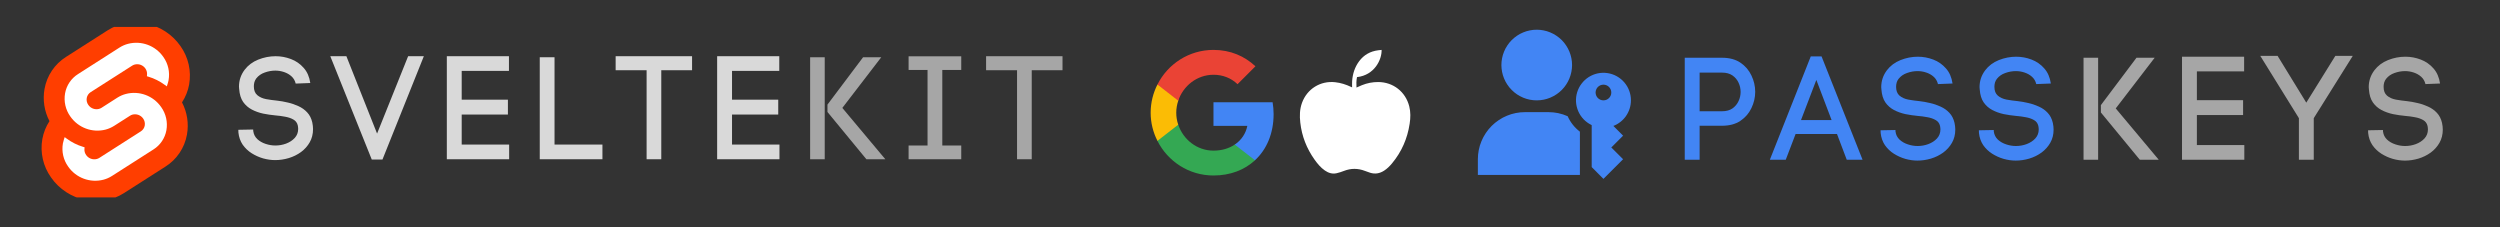 <svg xmlns="http://www.w3.org/2000/svg" xmlns:xlink="http://www.w3.org/1999/xlink" width="550" zoomAndPan="magnify" viewBox="0 0 412.5 37.5" height="50" preserveAspectRatio="xMidYMid meet" version="1.0"><rect x="0" y="0" width="412.5" height="37.5" fill="#333333" stroke="none"/><defs><g/><clipPath id="7c0d87cd0f"><path d="M 6.168 4.441 L 32 4.441 L 32 32.566 L 6.168 32.566 Z M 6.168 4.441 " clip-rule="nonzero"/></clipPath><clipPath id="bdeb467347"><path d="M 200 16 L 210.363 16 L 210.363 27 L 200 27 Z M 200 16 " clip-rule="nonzero"/></clipPath><clipPath id="6efae5b1ec"><path d="M 190 20 L 208 20 L 208 28.957 L 190 28.957 Z M 190 20 " clip-rule="nonzero"/></clipPath><clipPath id="819f013bbe"><path d="M 189.641 13 L 195 13 L 195 24 L 189.641 24 Z M 189.641 13 " clip-rule="nonzero"/></clipPath><clipPath id="3eb36276bc"><path d="M 190 8.234 L 208 8.234 L 208 17 L 190 17 Z M 190 8.234 " clip-rule="nonzero"/></clipPath><clipPath id="2fb845a407"><path d="M 214.422 8.234 L 232.922 8.234 L 232.922 28.957 L 214.422 28.957 Z M 214.422 8.234 " clip-rule="nonzero"/></clipPath></defs><g clip-path="url(#7c0d87cd0f)"><path fill="#ff3e00" d="M 29.777 7.602 C 27.043 3.684 21.648 2.523 17.75 5.012 L 10.898 9.387 C 9.027 10.566 7.738 12.484 7.348 14.664 C 7.023 16.48 7.309 18.355 8.164 19.988 C 7.578 20.879 7.18 21.883 6.988 22.934 C 6.594 25.152 7.109 27.441 8.422 29.277 C 11.152 33.199 16.547 34.359 20.445 31.867 L 27.297 27.492 C 29.168 26.312 30.457 24.398 30.848 22.219 C 31.176 20.398 30.887 18.527 30.031 16.891 C 30.617 16 31.016 15 31.207 13.949 C 31.602 11.727 31.086 9.438 29.777 7.602 " fill-opacity="1" fill-rule="nonzero"/></g><path fill="#ffffff" d="M 17.082 29.648 C 14.871 30.223 12.539 29.355 11.242 27.477 C 10.453 26.375 10.145 25 10.379 23.66 C 10.418 23.445 10.473 23.23 10.543 23.02 L 10.672 22.625 L 11.023 22.883 C 11.832 23.48 12.738 23.934 13.703 24.227 L 13.957 24.305 L 13.934 24.559 C 13.902 24.922 14 25.281 14.211 25.578 C 14.602 26.145 15.305 26.406 15.969 26.234 C 16.117 26.195 16.262 26.133 16.391 26.051 L 23.242 21.672 C 23.578 21.457 23.812 21.113 23.883 20.719 C 23.953 20.312 23.859 19.898 23.625 19.566 C 23.234 19 22.531 18.738 21.863 18.91 C 21.715 18.953 21.574 19.012 21.445 19.098 L 18.832 20.766 C 18.398 21.039 17.93 21.246 17.438 21.379 C 15.23 21.953 12.898 21.086 11.598 19.207 C 10.812 18.105 10.5 16.73 10.738 15.391 C 10.973 14.082 11.75 12.93 12.875 12.223 L 19.723 7.844 C 20.156 7.57 20.625 7.363 21.117 7.234 C 23.324 6.656 25.656 7.523 26.957 9.402 C 27.742 10.508 28.055 11.883 27.816 13.219 C 27.777 13.438 27.723 13.652 27.652 13.859 L 27.523 14.254 L 27.172 13.996 C 26.363 13.402 25.457 12.945 24.492 12.656 L 24.238 12.578 L 24.262 12.324 C 24.293 11.961 24.195 11.598 23.988 11.301 C 23.594 10.738 22.895 10.477 22.227 10.648 C 22.078 10.688 21.938 10.75 21.809 10.832 L 14.957 15.207 C 14.617 15.422 14.383 15.77 14.312 16.164 C 14.242 16.566 14.336 16.98 14.574 17.312 C 14.965 17.879 15.668 18.141 16.332 17.969 C 16.48 17.93 16.621 17.867 16.754 17.785 L 19.367 16.113 C 19.797 15.84 20.266 15.633 20.758 15.504 C 22.965 14.926 25.297 15.793 26.598 17.672 C 27.383 18.773 27.695 20.152 27.457 21.488 C 27.223 22.797 26.449 23.949 25.32 24.66 L 18.473 29.035 C 18.043 29.309 17.574 29.516 17.082 29.648 " fill-opacity="1" fill-rule="nonzero"/><g fill="#4285f4" fill-opacity="1"><g transform="translate(275.921, 26.357)"><g><path d="M 8.219 -16.828 C 9.438 -16.828 10.445 -16.555 11.25 -16.016 C 12.051 -15.473 12.656 -14.77 13.062 -13.906 C 13.477 -13.051 13.688 -12.148 13.688 -11.203 C 13.688 -10.273 13.477 -9.379 13.062 -8.516 C 12.656 -7.66 12.051 -6.961 11.25 -6.422 C 10.445 -5.879 9.438 -5.609 8.219 -5.609 L 4.516 -5.609 L 4.516 0 L 2.062 0 L 2.062 -16.828 Z M 8.219 -8 C 8.914 -8 9.488 -8.156 9.938 -8.469 C 10.383 -8.789 10.719 -9.191 10.938 -9.672 C 11.164 -10.148 11.281 -10.656 11.281 -11.188 C 11.281 -11.727 11.164 -12.238 10.938 -12.719 C 10.719 -13.195 10.383 -13.594 9.938 -13.906 C 9.488 -14.219 8.914 -14.375 8.219 -14.375 L 4.516 -14.375 L 4.516 -8 Z M 8.219 -8 "/></g></g></g><g fill="#4285f4" fill-opacity="1"><g transform="translate(292.119, 26.357)"><g><path d="M 4.156 -4.25 L 2.531 0 L -0.094 0 L 6.656 -17.047 L 8.438 -17.047 L 15.203 0 L 12.594 0 L 10.984 -4.25 Z M 10.094 -6.547 L 7.578 -13.172 L 5.047 -6.547 Z M 10.094 -6.547 "/></g></g></g><g fill="#4285f4" fill-opacity="1"><g transform="translate(309.278, 26.357)"><g><path d="M 10.484 -12.484 C 10.367 -12.973 10.133 -13.375 9.781 -13.688 C 9.438 -14 9.023 -14.234 8.547 -14.391 C 8.078 -14.547 7.602 -14.625 7.125 -14.625 C 6.539 -14.625 5.957 -14.52 5.375 -14.312 C 4.801 -14.113 4.336 -13.789 3.984 -13.344 C 3.848 -13.164 3.742 -12.961 3.672 -12.734 C 3.609 -12.504 3.578 -12.27 3.578 -12.031 C 3.578 -11.383 3.766 -10.898 4.141 -10.578 C 4.523 -10.254 5.008 -10.035 5.594 -9.922 C 6.176 -9.816 6.781 -9.734 7.406 -9.672 C 7.977 -9.609 8.566 -9.504 9.172 -9.359 C 9.785 -9.223 10.367 -9.023 10.922 -8.766 C 11.484 -8.516 11.969 -8.172 12.375 -7.734 C 12.781 -7.305 13.062 -6.754 13.219 -6.078 C 13.301 -5.68 13.344 -5.316 13.344 -4.984 C 13.344 -4.16 13.16 -3.43 12.797 -2.797 C 12.441 -2.172 11.961 -1.633 11.359 -1.188 C 10.754 -0.75 10.078 -0.414 9.328 -0.188 C 8.586 0.031 7.844 0.141 7.094 0.141 C 6.445 0.141 5.785 0.047 5.109 -0.141 C 4.43 -0.336 3.797 -0.625 3.203 -1 C 2.617 -1.375 2.129 -1.844 1.734 -2.406 C 1.348 -2.977 1.113 -3.645 1.031 -4.406 L 1.016 -4.859 L 3.469 -4.906 L 3.484 -4.547 L 3.484 -4.641 C 3.547 -4.129 3.766 -3.691 4.141 -3.328 C 4.523 -2.973 4.988 -2.707 5.531 -2.531 C 6.07 -2.352 6.602 -2.266 7.125 -2.266 C 7.727 -2.266 8.316 -2.367 8.891 -2.578 C 9.473 -2.797 9.953 -3.109 10.328 -3.516 C 10.703 -3.93 10.891 -4.426 10.891 -5 C 10.891 -5.176 10.867 -5.367 10.828 -5.578 C 10.723 -6.016 10.484 -6.336 10.109 -6.547 C 9.734 -6.766 9.281 -6.922 8.75 -7.016 C 8.219 -7.117 7.676 -7.191 7.125 -7.234 C 6.457 -7.297 5.785 -7.395 5.109 -7.531 C 4.441 -7.676 3.816 -7.898 3.234 -8.203 C 2.66 -8.504 2.188 -8.922 1.812 -9.453 C 1.438 -9.992 1.219 -10.707 1.156 -11.594 L 1.156 -11.562 C 1.156 -11.645 1.148 -11.719 1.141 -11.781 C 1.129 -11.844 1.125 -11.906 1.125 -11.969 C 1.125 -13.008 1.438 -13.941 2.062 -14.766 C 2.625 -15.504 3.367 -16.062 4.297 -16.438 C 5.234 -16.812 6.191 -17 7.172 -17 C 8.035 -17 8.879 -16.844 9.703 -16.531 C 10.523 -16.219 11.223 -15.734 11.797 -15.078 C 12.379 -14.43 12.742 -13.598 12.891 -12.578 Z M 10.484 -12.484 "/></g></g></g><g fill="#4285f4" fill-opacity="1"><g transform="translate(325.499, 26.357)"><g><path d="M 10.484 -12.484 C 10.367 -12.973 10.133 -13.375 9.781 -13.688 C 9.438 -14 9.023 -14.234 8.547 -14.391 C 8.078 -14.547 7.602 -14.625 7.125 -14.625 C 6.539 -14.625 5.957 -14.52 5.375 -14.312 C 4.801 -14.113 4.336 -13.789 3.984 -13.344 C 3.848 -13.164 3.742 -12.961 3.672 -12.734 C 3.609 -12.504 3.578 -12.27 3.578 -12.031 C 3.578 -11.383 3.766 -10.898 4.141 -10.578 C 4.523 -10.254 5.008 -10.035 5.594 -9.922 C 6.176 -9.816 6.781 -9.734 7.406 -9.672 C 7.977 -9.609 8.566 -9.504 9.172 -9.359 C 9.785 -9.223 10.367 -9.023 10.922 -8.766 C 11.484 -8.516 11.969 -8.172 12.375 -7.734 C 12.781 -7.305 13.062 -6.754 13.219 -6.078 C 13.301 -5.68 13.344 -5.316 13.344 -4.984 C 13.344 -4.16 13.16 -3.43 12.797 -2.797 C 12.441 -2.172 11.961 -1.633 11.359 -1.188 C 10.754 -0.75 10.078 -0.414 9.328 -0.188 C 8.586 0.031 7.844 0.141 7.094 0.141 C 6.445 0.141 5.785 0.047 5.109 -0.141 C 4.43 -0.336 3.797 -0.625 3.203 -1 C 2.617 -1.375 2.129 -1.844 1.734 -2.406 C 1.348 -2.977 1.113 -3.645 1.031 -4.406 L 1.016 -4.859 L 3.469 -4.906 L 3.484 -4.547 L 3.484 -4.641 C 3.547 -4.129 3.766 -3.691 4.141 -3.328 C 4.523 -2.973 4.988 -2.707 5.531 -2.531 C 6.07 -2.352 6.602 -2.266 7.125 -2.266 C 7.727 -2.266 8.316 -2.367 8.891 -2.578 C 9.473 -2.797 9.953 -3.109 10.328 -3.516 C 10.703 -3.93 10.891 -4.426 10.891 -5 C 10.891 -5.176 10.867 -5.367 10.828 -5.578 C 10.723 -6.016 10.484 -6.336 10.109 -6.547 C 9.734 -6.766 9.281 -6.922 8.75 -7.016 C 8.219 -7.117 7.676 -7.191 7.125 -7.234 C 6.457 -7.297 5.785 -7.395 5.109 -7.531 C 4.441 -7.676 3.816 -7.898 3.234 -8.203 C 2.66 -8.504 2.188 -8.922 1.812 -9.453 C 1.438 -9.992 1.219 -10.707 1.156 -11.594 L 1.156 -11.562 C 1.156 -11.645 1.148 -11.719 1.141 -11.781 C 1.129 -11.844 1.125 -11.906 1.125 -11.969 C 1.125 -13.008 1.438 -13.941 2.062 -14.766 C 2.625 -15.504 3.367 -16.062 4.297 -16.438 C 5.234 -16.812 6.191 -17 7.172 -17 C 8.035 -17 8.879 -16.844 9.703 -16.531 C 10.523 -16.219 11.223 -15.734 11.797 -15.078 C 12.379 -14.43 12.742 -13.598 12.891 -12.578 Z M 10.484 -12.484 "/></g></g></g><g fill="#a6a6a6" fill-opacity="1"><g transform="translate(341.723, 26.357)"><g><path d="M 4.469 0 L 2.062 0 L 2.062 -16.828 L 4.469 -16.828 Z M 10.797 -16.828 L 13.797 -16.828 L 7.375 -8.469 L 14.469 0 L 11.344 0 L 4.922 -7.797 L 4.922 -9.016 Z M 10.797 -16.828 "/></g></g></g><g fill="#a6a6a6" fill-opacity="1"><g transform="translate(357.969, 26.357)"><g><path d="M 12.344 -2.422 L 12.344 0 L 2.062 0 L 2.062 -17 L 12.312 -17 L 12.312 -14.578 L 4.516 -14.578 L 4.516 -9.828 L 12.141 -9.828 L 12.141 -7.375 L 4.516 -7.375 L 4.516 -2.422 Z M 12.344 -2.422 "/></g></g></g><g fill="#a6a6a6" fill-opacity="1"><g transform="translate(373.302, 26.357)"><g><path d="M 7.234 -9.422 L 12.031 -17.141 L 14.906 -17.141 L 8.469 -6.859 L 8.469 0 L 6.016 0 L 6.016 -6.859 L -0.359 -17.141 L 2.5 -17.141 Z M 7.234 -9.422 "/></g></g></g><g fill="#a6a6a6" fill-opacity="1"><g transform="translate(389.716, 26.357)"><g><path d="M 10.484 -12.484 C 10.367 -12.973 10.133 -13.375 9.781 -13.688 C 9.438 -14 9.023 -14.234 8.547 -14.391 C 8.078 -14.547 7.602 -14.625 7.125 -14.625 C 6.539 -14.625 5.957 -14.52 5.375 -14.312 C 4.801 -14.113 4.336 -13.789 3.984 -13.344 C 3.848 -13.164 3.742 -12.961 3.672 -12.734 C 3.609 -12.504 3.578 -12.27 3.578 -12.031 C 3.578 -11.383 3.766 -10.898 4.141 -10.578 C 4.523 -10.254 5.008 -10.035 5.594 -9.922 C 6.176 -9.816 6.781 -9.734 7.406 -9.672 C 7.977 -9.609 8.566 -9.504 9.172 -9.359 C 9.785 -9.223 10.367 -9.023 10.922 -8.766 C 11.484 -8.516 11.969 -8.172 12.375 -7.734 C 12.781 -7.305 13.062 -6.754 13.219 -6.078 C 13.301 -5.68 13.344 -5.316 13.344 -4.984 C 13.344 -4.16 13.16 -3.43 12.797 -2.797 C 12.441 -2.172 11.961 -1.633 11.359 -1.188 C 10.754 -0.75 10.078 -0.414 9.328 -0.188 C 8.586 0.031 7.844 0.141 7.094 0.141 C 6.445 0.141 5.785 0.047 5.109 -0.141 C 4.43 -0.336 3.797 -0.625 3.203 -1 C 2.617 -1.375 2.129 -1.844 1.734 -2.406 C 1.348 -2.977 1.113 -3.645 1.031 -4.406 L 1.016 -4.859 L 3.469 -4.906 L 3.484 -4.547 L 3.484 -4.641 C 3.547 -4.129 3.766 -3.691 4.141 -3.328 C 4.523 -2.973 4.988 -2.707 5.531 -2.531 C 6.07 -2.352 6.602 -2.266 7.125 -2.266 C 7.727 -2.266 8.316 -2.367 8.891 -2.578 C 9.473 -2.797 9.953 -3.109 10.328 -3.516 C 10.703 -3.93 10.891 -4.426 10.891 -5 C 10.891 -5.176 10.867 -5.367 10.828 -5.578 C 10.723 -6.016 10.484 -6.336 10.109 -6.547 C 9.734 -6.766 9.281 -6.922 8.75 -7.016 C 8.219 -7.117 7.676 -7.191 7.125 -7.234 C 6.457 -7.297 5.785 -7.395 5.109 -7.531 C 4.441 -7.676 3.816 -7.898 3.234 -8.203 C 2.66 -8.504 2.188 -8.922 1.812 -9.453 C 1.438 -9.992 1.219 -10.707 1.156 -11.594 L 1.156 -11.562 C 1.156 -11.645 1.148 -11.719 1.141 -11.781 C 1.129 -11.844 1.125 -11.906 1.125 -11.969 C 1.125 -13.008 1.438 -13.941 2.062 -14.766 C 2.625 -15.504 3.367 -16.062 4.297 -16.438 C 5.234 -16.812 6.191 -17 7.172 -17 C 8.035 -17 8.879 -16.844 9.703 -16.531 C 10.523 -16.219 11.223 -15.734 11.797 -15.078 C 12.379 -14.43 12.742 -13.598 12.891 -12.578 Z M 10.484 -12.484 "/></g></g></g><path fill="#4285f4" d="M 259.391 10.73 C 259.391 11.113 259.352 11.492 259.277 11.867 C 259.203 12.242 259.09 12.609 258.945 12.961 C 258.797 13.316 258.621 13.652 258.406 13.969 C 258.195 14.289 257.953 14.582 257.684 14.852 C 257.41 15.125 257.117 15.363 256.797 15.578 C 256.48 15.789 256.145 15.969 255.789 16.117 C 255.438 16.262 255.074 16.375 254.699 16.449 C 254.32 16.523 253.941 16.559 253.559 16.559 C 253.176 16.559 252.797 16.523 252.422 16.449 C 252.047 16.375 251.684 16.262 251.328 16.117 C 250.977 15.969 250.641 15.789 250.32 15.578 C 250.004 15.363 249.711 15.125 249.438 14.852 C 249.168 14.582 248.926 14.289 248.715 13.969 C 248.5 13.652 248.32 13.316 248.176 12.961 C 248.027 12.609 247.918 12.242 247.844 11.867 C 247.77 11.492 247.73 11.113 247.73 10.73 C 247.73 10.348 247.77 9.969 247.844 9.594 C 247.918 9.219 248.027 8.855 248.176 8.5 C 248.32 8.148 248.5 7.812 248.715 7.492 C 248.926 7.176 249.168 6.879 249.438 6.609 C 249.711 6.34 250.004 6.098 250.32 5.887 C 250.641 5.672 250.977 5.492 251.328 5.348 C 251.684 5.199 252.047 5.09 252.422 5.016 C 252.797 4.941 253.176 4.902 253.559 4.902 C 253.941 4.902 254.32 4.941 254.699 5.016 C 255.074 5.09 255.438 5.199 255.789 5.348 C 256.145 5.492 256.48 5.672 256.797 5.887 C 257.117 6.098 257.41 6.34 257.684 6.609 C 257.953 6.879 258.195 7.176 258.406 7.492 C 258.621 7.812 258.797 8.148 258.945 8.5 C 259.09 8.855 259.203 9.219 259.277 9.594 C 259.352 9.969 259.391 10.348 259.391 10.73 Z M 259.391 10.73 " fill-opacity="1" fill-rule="nonzero"/><path fill="#4285f4" d="M 269.102 16.559 C 269.105 16.016 269.012 15.488 268.824 14.977 C 268.637 14.469 268.367 14.008 268.012 13.594 C 267.656 13.18 267.242 12.844 266.766 12.578 C 266.293 12.316 265.785 12.145 265.246 12.062 C 264.711 11.98 264.176 11.996 263.641 12.105 C 263.109 12.219 262.613 12.418 262.152 12.707 C 261.691 13 261.297 13.359 260.969 13.793 C 260.637 14.223 260.395 14.699 260.234 15.219 C 260.074 15.738 260.012 16.27 260.043 16.812 C 260.078 17.355 260.203 17.879 260.422 18.375 C 260.641 18.871 260.941 19.316 261.32 19.707 C 261.699 20.094 262.137 20.406 262.629 20.641 L 262.629 27.57 L 264.57 29.512 L 267.809 26.273 L 265.863 24.332 L 267.809 22.387 L 266.203 20.781 C 266.629 20.617 267.02 20.395 267.379 20.109 C 267.738 19.828 268.047 19.496 268.305 19.121 C 268.566 18.742 268.762 18.336 268.898 17.898 C 269.035 17.465 269.102 17.016 269.102 16.559 Z M 264.57 16.559 C 264.398 16.559 264.234 16.527 264.074 16.461 C 263.914 16.395 263.777 16.301 263.652 16.18 C 263.531 16.059 263.438 15.918 263.375 15.762 C 263.309 15.602 263.273 15.438 263.273 15.266 C 263.273 15.094 263.309 14.926 263.375 14.77 C 263.438 14.609 263.531 14.469 263.652 14.348 C 263.777 14.227 263.914 14.133 264.074 14.066 C 264.234 14.004 264.398 13.969 264.57 13.969 C 264.742 13.969 264.906 14.004 265.066 14.066 C 265.223 14.133 265.363 14.227 265.484 14.348 C 265.605 14.469 265.699 14.609 265.766 14.77 C 265.832 14.926 265.863 15.094 265.863 15.266 C 265.863 15.438 265.832 15.602 265.766 15.762 C 265.699 15.918 265.605 16.059 265.484 16.18 C 265.363 16.301 265.223 16.395 265.066 16.461 C 264.906 16.527 264.742 16.559 264.57 16.559 Z M 264.57 16.559 " fill-opacity="1" fill-rule="nonzero"/><path fill="#4285f4" d="M 258.664 19.176 C 257.656 18.727 256.605 18.504 255.504 18.504 L 251.617 18.504 C 251.105 18.504 250.602 18.551 250.102 18.652 C 249.602 18.75 249.113 18.898 248.645 19.094 C 248.172 19.289 247.723 19.527 247.301 19.812 C 246.875 20.098 246.484 20.418 246.121 20.777 C 245.762 21.141 245.438 21.531 245.156 21.957 C 244.871 22.379 244.633 22.828 244.438 23.301 C 244.242 23.77 244.094 24.258 243.996 24.758 C 243.895 25.258 243.848 25.766 243.848 26.273 L 243.848 28.863 L 260.684 28.863 L 260.684 21.727 C 259.797 21.047 259.125 20.195 258.664 19.176 Z M 258.664 19.176 " fill-opacity="1" fill-rule="nonzero"/><g clip-path="url(#bdeb467347)"><path fill="#4285f4" d="M 210.145 18.828 C 210.145 18.148 210.086 17.5 209.98 16.871 L 200.223 16.871 L 200.223 20.766 L 205.809 20.766 C 205.559 22.043 204.824 23.121 203.738 23.855 L 203.738 26.445 L 207.07 26.445 C 209.023 24.641 210.145 21.98 210.145 18.828 Z M 210.145 18.828 " fill-opacity="1" fill-rule="nonzero"/></g><g clip-path="url(#6efae5b1ec)"><path fill="#34a853" d="M 200.223 28.957 C 203.02 28.957 205.359 28.027 207.07 26.445 L 203.738 23.855 C 202.805 24.477 201.621 24.855 200.223 24.855 C 197.52 24.855 195.23 23.035 194.41 20.574 L 190.977 20.574 L 190.977 23.242 C 192.676 26.625 196.172 28.957 200.223 28.957 Z M 200.223 28.957 " fill-opacity="1" fill-rule="nonzero"/></g><g clip-path="url(#819f013bbe)"><path fill="#fbbc05" d="M 194.41 20.574 C 194.195 19.953 194.082 19.289 194.082 18.598 C 194.082 17.906 194.203 17.242 194.41 16.617 L 194.41 13.949 L 190.977 13.949 C 190.266 15.352 189.859 16.922 189.859 18.598 C 189.859 20.273 190.266 21.844 190.977 23.242 Z M 194.41 20.574 " fill-opacity="1" fill-rule="nonzero"/></g><g clip-path="url(#3eb36276bc)"><path fill="#ea4335" d="M 200.223 12.336 C 201.75 12.336 203.117 12.863 204.195 13.891 L 207.148 10.938 C 205.359 9.262 203.02 8.234 200.223 8.234 C 196.172 8.234 192.676 10.566 190.977 13.949 L 194.41 16.617 C 195.23 14.156 197.52 12.336 200.223 12.336 Z M 200.223 12.336 " fill-opacity="1" fill-rule="nonzero"/></g><g clip-path="url(#2fb845a407)"><path fill="#ffffff" d="M 223.098 14.414 C 223.098 14.047 223.078 13.711 223.102 13.375 C 223.188 12.176 223.539 11.07 224.262 10.098 C 225.043 9.051 226.098 8.465 227.391 8.297 C 227.582 8.273 227.773 8.254 227.965 8.234 C 228.016 9.816 226.809 12.398 223.906 12.723 C 223.789 13.281 223.785 13.852 223.82 14.445 C 224.129 14.309 224.418 14.172 224.715 14.055 C 225.574 13.707 226.469 13.535 227.398 13.535 C 229.879 13.543 231.918 15.141 232.527 17.547 C 232.77 18.496 232.738 19.457 232.594 20.41 C 232.227 22.859 231.27 25.047 229.684 26.957 C 229.301 27.418 228.879 27.84 228.371 28.164 C 227.652 28.625 226.887 28.762 226.066 28.5 C 225.781 28.41 225.496 28.309 225.215 28.199 C 224.062 27.754 222.914 27.75 221.758 28.199 C 221.359 28.359 220.945 28.488 220.523 28.586 C 219.82 28.742 219.18 28.531 218.598 28.129 C 217.91 27.652 217.383 27.012 216.898 26.332 C 215.594 24.496 214.797 22.465 214.547 20.23 C 214.426 19.129 214.441 18.035 214.828 16.973 C 215.664 14.668 217.871 13.293 220.309 13.566 C 221.234 13.668 222.098 13.945 222.934 14.344 C 222.969 14.359 223.008 14.375 223.098 14.414 Z M 223.098 14.414 " fill-opacity="1" fill-rule="nonzero"/></g><g fill="#d9d9d9" fill-opacity="1"><g transform="translate(38.307, 26.275)"><g><path d="M 10.484 -12.484 C 10.367 -12.973 10.133 -13.375 9.781 -13.688 C 9.438 -14 9.023 -14.234 8.547 -14.391 C 8.078 -14.547 7.602 -14.625 7.125 -14.625 C 6.539 -14.625 5.957 -14.52 5.375 -14.312 C 4.801 -14.113 4.336 -13.789 3.984 -13.344 C 3.848 -13.164 3.742 -12.961 3.672 -12.734 C 3.609 -12.504 3.578 -12.27 3.578 -12.031 C 3.578 -11.383 3.766 -10.898 4.141 -10.578 C 4.523 -10.254 5.008 -10.035 5.594 -9.922 C 6.176 -9.816 6.781 -9.734 7.406 -9.672 C 7.977 -9.609 8.566 -9.504 9.172 -9.359 C 9.785 -9.223 10.367 -9.023 10.922 -8.766 C 11.484 -8.516 11.969 -8.172 12.375 -7.734 C 12.781 -7.305 13.062 -6.754 13.219 -6.078 C 13.301 -5.68 13.344 -5.316 13.344 -4.984 C 13.344 -4.16 13.16 -3.43 12.797 -2.797 C 12.441 -2.172 11.961 -1.633 11.359 -1.188 C 10.754 -0.75 10.078 -0.414 9.328 -0.188 C 8.586 0.031 7.844 0.141 7.094 0.141 C 6.445 0.141 5.785 0.047 5.109 -0.141 C 4.43 -0.336 3.797 -0.625 3.203 -1 C 2.617 -1.375 2.129 -1.844 1.734 -2.406 C 1.348 -2.977 1.113 -3.645 1.031 -4.406 L 1.016 -4.859 L 3.469 -4.906 L 3.484 -4.547 L 3.484 -4.641 C 3.547 -4.129 3.766 -3.691 4.141 -3.328 C 4.523 -2.973 4.988 -2.707 5.531 -2.531 C 6.07 -2.352 6.602 -2.266 7.125 -2.266 C 7.727 -2.266 8.316 -2.367 8.891 -2.578 C 9.473 -2.797 9.953 -3.109 10.328 -3.516 C 10.703 -3.93 10.891 -4.426 10.891 -5 C 10.891 -5.176 10.867 -5.367 10.828 -5.578 C 10.723 -6.016 10.484 -6.336 10.109 -6.547 C 9.734 -6.766 9.281 -6.922 8.75 -7.016 C 8.219 -7.117 7.676 -7.191 7.125 -7.234 C 6.457 -7.297 5.785 -7.395 5.109 -7.531 C 4.441 -7.676 3.816 -7.898 3.234 -8.203 C 2.66 -8.504 2.188 -8.922 1.812 -9.453 C 1.438 -9.992 1.219 -10.707 1.156 -11.594 L 1.156 -11.562 C 1.156 -11.645 1.148 -11.719 1.141 -11.781 C 1.129 -11.844 1.125 -11.906 1.125 -11.969 C 1.125 -13.008 1.438 -13.941 2.062 -14.766 C 2.625 -15.504 3.367 -16.062 4.297 -16.438 C 5.234 -16.812 6.191 -17 7.172 -17 C 8.035 -17 8.879 -16.844 9.703 -16.531 C 10.523 -16.219 11.223 -15.734 11.797 -15.078 C 12.379 -14.43 12.742 -13.598 12.891 -12.578 Z M 10.484 -12.484 "/></g></g></g><g fill="#d9d9d9" fill-opacity="1"><g transform="translate(54.529, 26.275)"><g><path d="M 15.406 -17 L 8.578 0.047 L 6.812 0.047 L -0.031 -17 L 2.625 -17 L 7.688 -4.234 L 12.812 -17 Z M 15.406 -17 "/></g></g></g><g fill="#d9d9d9" fill-opacity="1"><g transform="translate(71.664, 26.275)"><g><path d="M 12.344 -2.422 L 12.344 0 L 2.062 0 L 2.062 -17 L 12.312 -17 L 12.312 -14.578 L 4.516 -14.578 L 4.516 -9.828 L 12.141 -9.828 L 12.141 -7.375 L 4.516 -7.375 L 4.516 -2.422 Z M 12.344 -2.422 "/></g></g></g><g fill="#d9d9d9" fill-opacity="1"><g transform="translate(86.997, 26.275)"><g><path d="M 12.406 -2.422 L 12.406 0 L 2.062 0 L 2.062 -16.828 L 4.5 -16.828 L 4.5 -2.422 Z M 12.406 -2.422 "/></g></g></g><g fill="#d9d9d9" fill-opacity="1"><g transform="translate(101.44, 26.275)"><g><path d="M 5.25 -14.688 L 0.141 -14.688 L 0.141 -17 L 12.75 -17 L 12.75 -14.688 L 7.672 -14.688 L 7.672 0 L 5.25 0 Z M 5.25 -14.688 "/></g></g></g><g fill="#d9d9d9" fill-opacity="1"><g transform="translate(116.268, 26.275)"><g><path d="M 12.344 -2.422 L 12.344 0 L 2.062 0 L 2.062 -17 L 12.312 -17 L 12.312 -14.578 L 4.516 -14.578 L 4.516 -9.828 L 12.141 -9.828 L 12.141 -7.375 L 4.516 -7.375 L 4.516 -2.422 Z M 12.344 -2.422 "/></g></g></g><g fill="#a6a6a6" fill-opacity="1"><g transform="translate(131.61, 26.275)"><g><path d="M 4.469 0 L 2.062 0 L 2.062 -16.828 L 4.469 -16.828 Z M 10.797 -16.828 L 13.797 -16.828 L 7.375 -8.469 L 14.469 0 L 11.344 0 L 4.922 -7.797 L 4.922 -9.016 Z M 10.797 -16.828 "/></g></g></g><g fill="#a6a6a6" fill-opacity="1"><g transform="translate(147.856, 26.275)"><g><path d="M 7.625 -14.734 L 7.625 -2.266 L 10.75 -2.266 L 10.75 0 L 2.062 0 L 2.062 -2.266 L 5.188 -2.266 L 5.188 -14.734 L 2.062 -14.734 L 2.062 -16.984 L 10.75 -16.984 L 10.75 -14.734 Z M 7.625 -14.734 "/></g></g></g><g fill="#a6a6a6" fill-opacity="1"><g transform="translate(162.564, 26.275)"><g><path d="M 5.25 -14.688 L 0.141 -14.688 L 0.141 -17 L 12.75 -17 L 12.75 -14.688 L 7.672 -14.688 L 7.672 0 L 5.25 0 Z M 5.25 -14.688 "/></g></g></g></svg>
